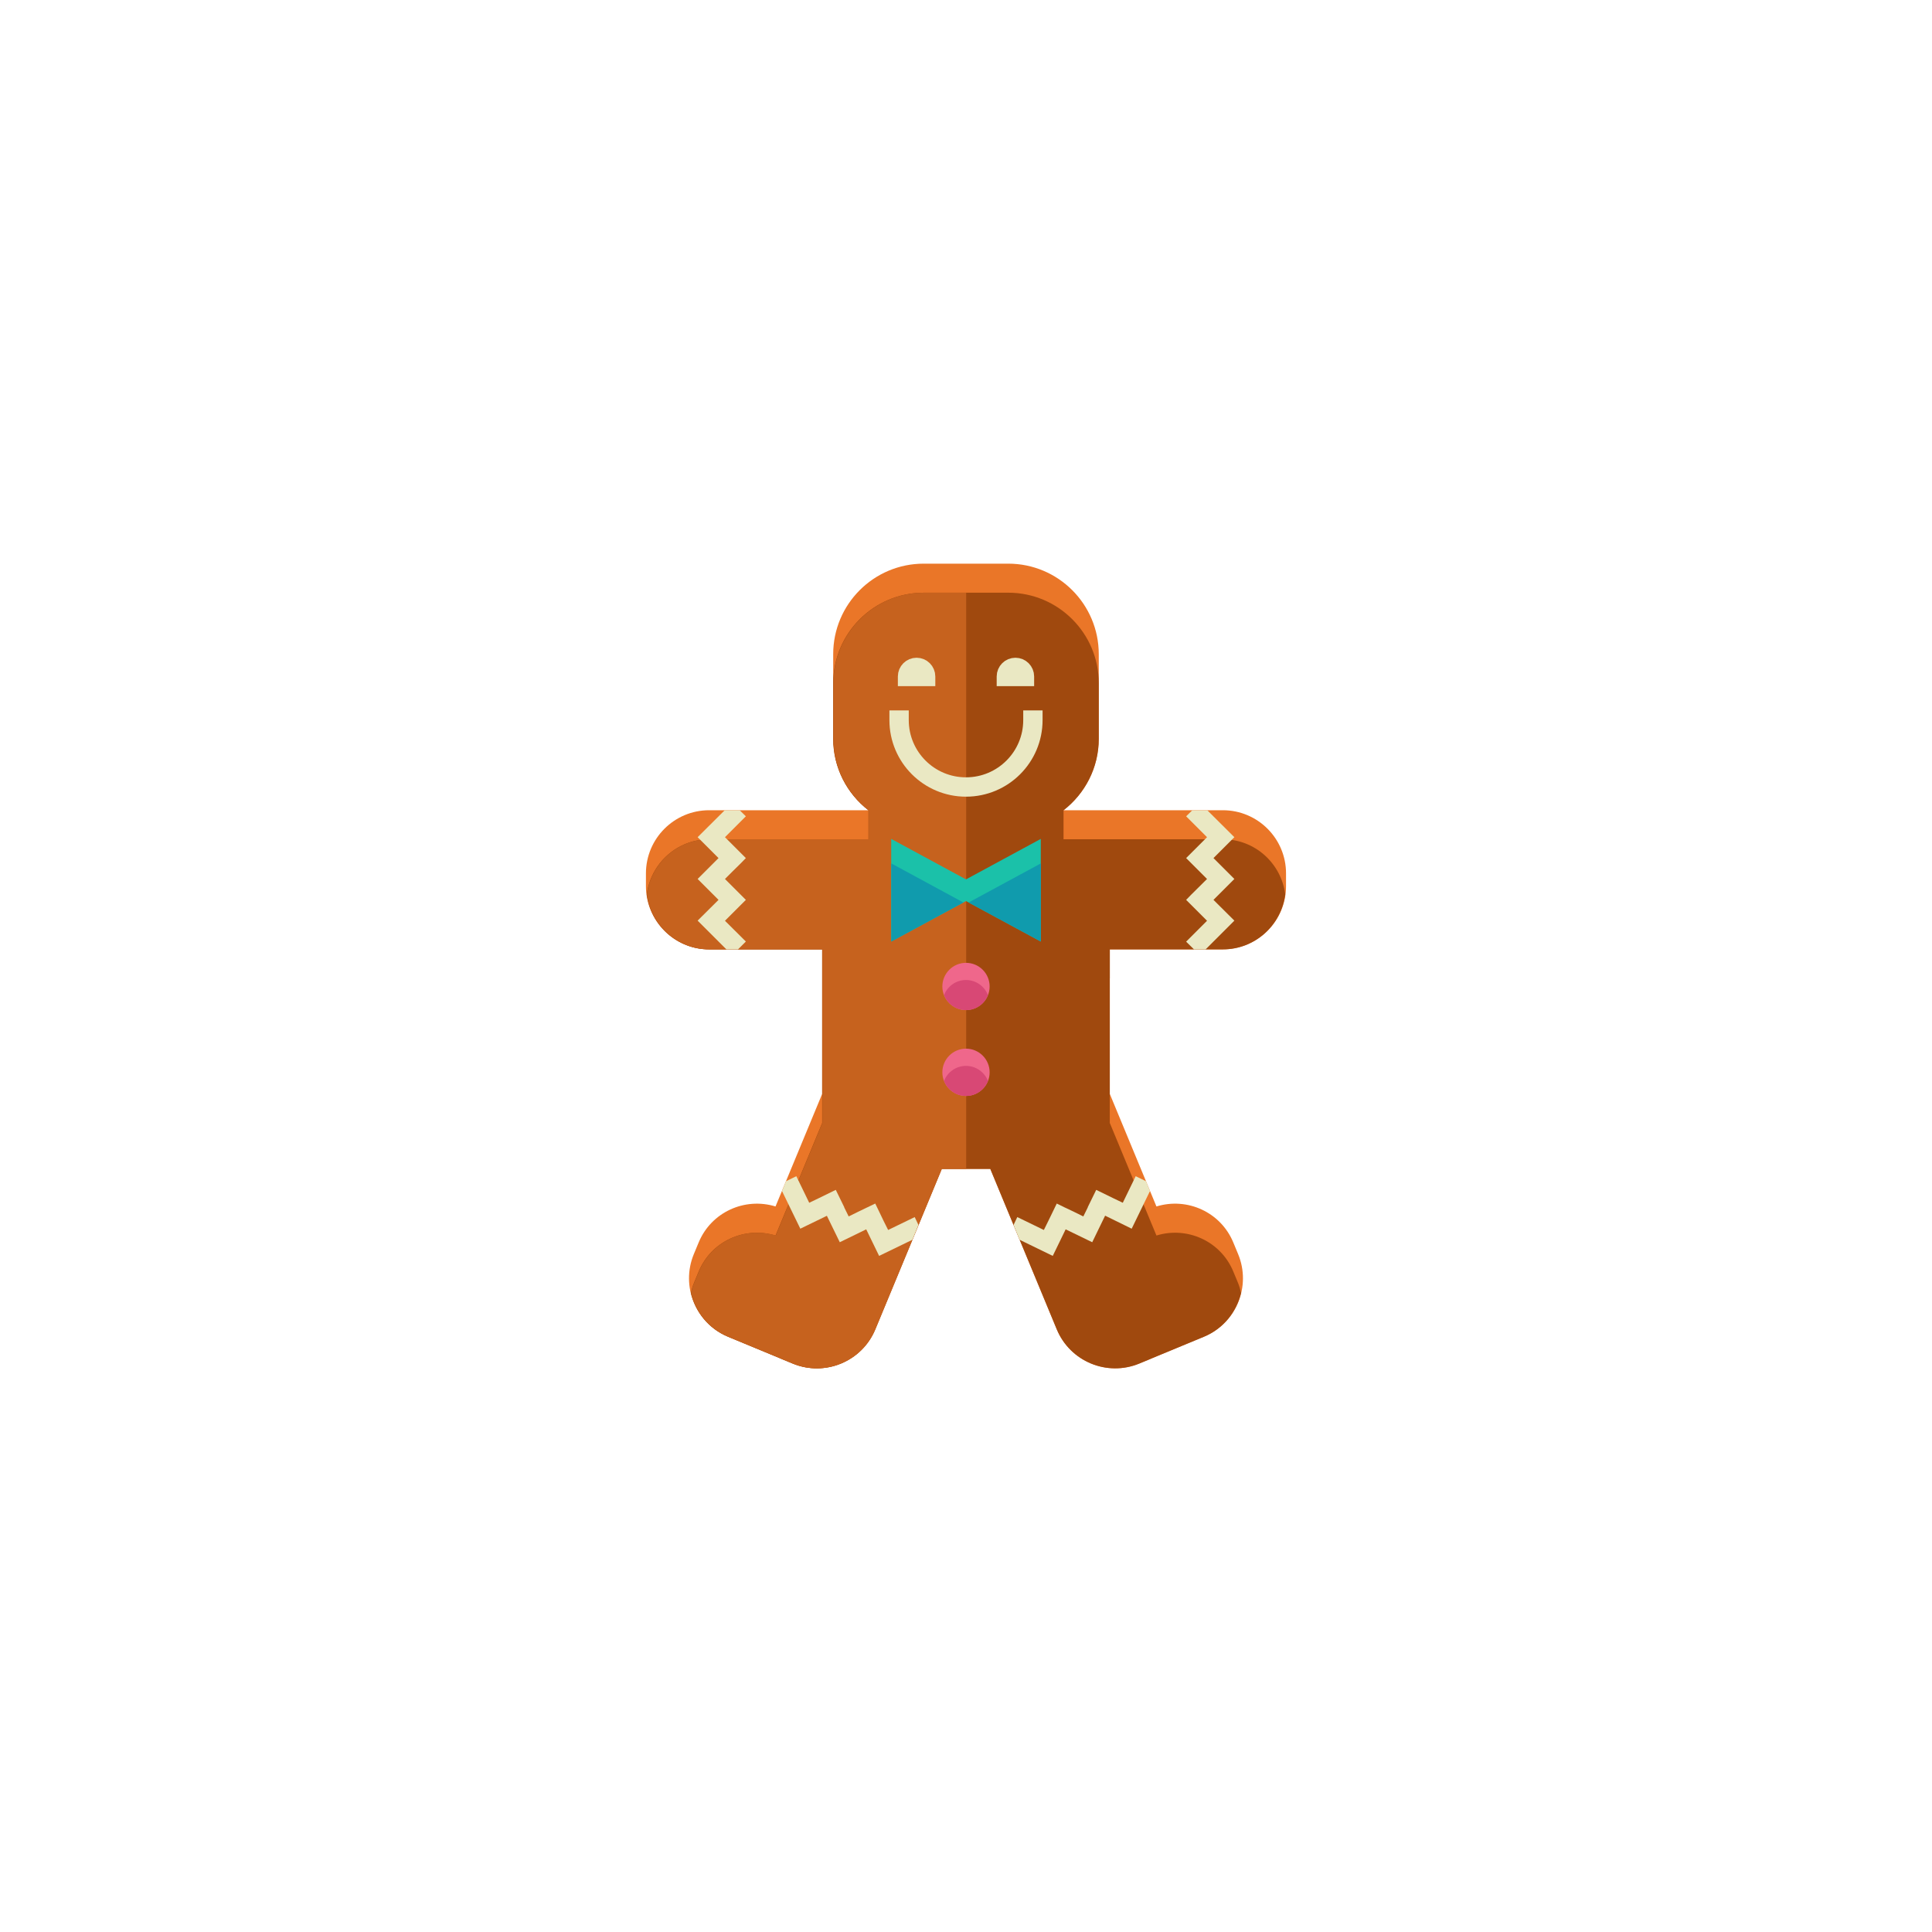 <?xml version="1.0" encoding="UTF-8" standalone="no" ?>
<!DOCTYPE svg PUBLIC "-//W3C//DTD SVG 1.1//EN" "http://www.w3.org/Graphics/SVG/1.1/DTD/svg11.dtd">
<svg xmlns="http://www.w3.org/2000/svg" xmlns:xlink="http://www.w3.org/1999/xlink" version="1.1" width="400" height="400" viewBox="0 0 400 400" xml:space="preserve">
<desc>Created with Fabric.js 3.6.2</desc>
<defs>
</defs>
<g transform="matrix(2.67 0 0 2.67 200 200)" id="Layer_1"  >
<path style="stroke: none; stroke-width: 1; stroke-dasharray: none; stroke-linecap: butt; stroke-dashoffset: 0; stroke-linejoin: miter; stroke-miterlimit: 4; fill: rgb(234,118,40); fill-rule: nonzero; opacity: 1;"  transform=" translate(-37.5, -37.5)" d="M 57.417 25.421 H 45.063 c 1.658 -1.283 2.732 -3.289 2.732 -5.549 v -6.551 c 0 -3.877 -3.145 -7.02 -7.02 -7.02 h -6.553 c -3.877 0 -7.02 3.143 -7.02 7.02 v 6.551 c 0 2.26 1.072 4.266 2.732 5.549 H 17.583 c -2.707 0 -4.902 2.195 -4.902 4.902 v 0.982 c 0 2.707 2.195 4.902 4.902 4.902 h 8.764 v 11.219 c -0.004 0.008 -0.01 0.016 -0.014 0.025 l -3.604 8.695 c -2.389 -0.73 -4.982 0.436 -5.957 2.787 l -0.377 0.908 c -1.035 2.5 0.152 5.369 2.652 6.404 l 4.088 1.693 c 0.004 0.002 0.008 0.006 0.012 0.008 l 0.906 0.375 c 2.5 1.035 5.369 -0.152 6.406 -2.652 l 5.154 -12.439 h 3.771 l 5.154 12.439 c 1.037 2.5 3.904 3.688 6.406 2.652 l 0.906 -0.375 c 0.004 -0.002 0.006 -0.006 0.012 -0.008 l 4.088 -1.693 c 2.5 -1.035 3.688 -3.904 2.652 -6.404 l -0.377 -0.908 c -0.975 -2.352 -3.57 -3.518 -5.957 -2.787 l -3.604 -8.695 c -0.004 -0.01 -0.01 -0.018 -0.014 -0.025 V 36.208 h 8.764 c 2.707 0 4.902 -2.195 4.902 -4.902 v -0.982 C 62.319 27.617 60.124 25.421 57.417 25.421 z" stroke-linecap="round" />
</g>
<g transform="matrix(2.67 0 0 2.67 200 203)" id="Layer_1"  >
<path style="stroke: none; stroke-width: 1; stroke-dasharray: none; stroke-linecap: butt; stroke-dashoffset: 0; stroke-linejoin: miter; stroke-miterlimit: 4; fill: rgb(160,73,14); fill-rule: nonzero; opacity: 1;"  transform=" translate(-37.5, -38.62)" d="M 48.653 38.455 v -2.246 h 8.764 c 2.49 0 4.525 -1.865 4.838 -4.27 c -0.312 -2.406 -2.348 -4.27 -4.838 -4.27 H 45.063 v -2.248 c 1.658 -1.283 2.732 -3.289 2.732 -5.549 v -4.305 c 0 -3.875 -3.145 -7.018 -7.02 -7.018 h -6.553 c -3.877 0 -7.02 3.143 -7.02 7.018 v 4.305 c 0 2.26 1.072 4.266 2.732 5.549 v 2.248 H 17.583 c -2.49 0 -4.525 1.863 -4.84 4.27 c 0.314 2.404 2.35 4.27 4.84 4.27 h 8.764 v 2.246 v 8.973 v 2.246 c -0.004 0.008 -0.01 0.016 -0.014 0.025 l -3.604 8.697 c -2.389 -0.73 -4.982 0.434 -5.957 2.787 l -0.377 0.908 c -0.104 0.248 -0.168 0.504 -0.229 0.758 c 0.354 1.477 1.371 2.773 2.881 3.398 l 4.088 1.693 c 0.004 0.002 0.008 0.006 0.012 0.008 l 0.906 0.375 c 2.5 1.035 5.369 -0.152 6.406 -2.652 l 5.154 -12.439 h 3.771 l 5.154 12.439 c 1.037 2.5 3.904 3.688 6.406 2.652 l 0.906 -0.375 c 0.004 -0.002 0.006 -0.006 0.012 -0.008 l 4.088 -1.693 c 1.508 -0.625 2.527 -1.922 2.879 -3.398 c -0.061 -0.254 -0.125 -0.51 -0.227 -0.758 l -0.377 -0.908 c -0.975 -2.354 -3.57 -3.518 -5.957 -2.787 l -3.604 -8.697 c -0.004 -0.01 -0.01 -0.018 -0.014 -0.025 v -2.246 V 38.455 z" stroke-linecap="round" />
</g>
<g transform="matrix(2.67 0 0 2.67 166.99 203)" id="Layer_1"  >
<path style="stroke: none; stroke-width: 1; stroke-dasharray: none; stroke-linecap: butt; stroke-dashoffset: 0; stroke-linejoin: miter; stroke-miterlimit: 4; fill: rgb(198,98,30); fill-rule: nonzero; opacity: 1;"  transform=" translate(-25.12, -38.62)" d="M 37.499 8.55 h -3.275 c -3.877 0 -7.02 3.143 -7.02 7.018 v 4.305 c 0 2.26 1.072 4.266 2.732 5.549 v 2.248 H 17.583 c -2.49 0 -4.525 1.863 -4.84 4.27 c 0.314 2.404 2.35 4.27 4.84 4.27 h 8.764 v 2.246 v 8.973 v 2.246 c -0.004 0.008 -0.01 0.016 -0.014 0.025 l -3.604 8.697 c -2.389 -0.73 -4.982 0.434 -5.957 2.787 l -0.377 0.908 c -0.104 0.248 -0.168 0.504 -0.229 0.758 c 0.354 1.477 1.371 2.773 2.881 3.398 l 4.088 1.693 c 0.004 0.002 0.008 0.006 0.012 0.008 l 0.906 0.375 c 2.5 1.035 5.369 -0.152 6.406 -2.652 l 5.154 -12.439 h 1.885 V 8.55 z" stroke-linecap="round" />
</g>
<g transform="matrix(2.67 0 0 2.67 176.03 251.77)" id="Layer_1"  >
<polygon style="stroke: none; stroke-width: 1; stroke-dasharray: none; stroke-linecap: butt; stroke-dashoffset: 0; stroke-linejoin: miter; stroke-miterlimit: 4; fill: rgb(234,232,195); fill-rule: nonzero; opacity: 1;"  points="5,0.08 2.94,1.08 2.59,0.38 2.59,0.38 2.23,-0.37 1.94,-0.97 1.94,-0.97 1.94,-0.97 1.19,-0.61 0.59,-0.32 0.59,-0.32 -0.12,0.03 -0.47,-0.68 -0.46,-0.68 -1.12,-2.03 -2.47,-1.37 -3.18,-1.03 -4.18,-3.09 -4.98,-2.7 -5.29,-1.94 -3.87,0.98 -1.81,-0.02 -0.81,2.03 1.24,1.03 2.24,3.09 4.82,1.84 5.29,0.69 " />
</g>
<g transform="matrix(2.67 0 0 2.67 223.97 251.77)" id="Layer_1"  >
<polygon style="stroke: none; stroke-width: 1; stroke-dasharray: none; stroke-linecap: butt; stroke-dashoffset: 0; stroke-linejoin: miter; stroke-miterlimit: 4; fill: rgb(234,232,195); fill-rule: nonzero; opacity: 1;"  points="5.29,-1.94 4.98,-2.7 4.18,-3.09 3.18,-1.03 2.47,-1.37 1.12,-2.03 0.46,-0.68 0.47,-0.68 0.12,0.03 -0.59,-0.32 -0.59,-0.32 -1.37,-0.69 -1.94,-0.97 -1.94,-0.97 -1.94,-0.97 -2.37,-0.08 -2.59,0.37 -2.94,1.08 -5,0.08 -5.29,0.69 -4.82,1.84 -2.25,3.09 -1.25,1.03 0.81,2.03 1.81,-0.03 3.87,0.98 " />
</g>
<g transform="matrix(2.67 0 0 2.67 250.57 182.17)" id="Layer_1"  >
<polygon style="stroke: none; stroke-width: 1; stroke-dasharray: none; stroke-linecap: butt; stroke-dashoffset: 0; stroke-linejoin: miter; stroke-miterlimit: 4; fill: rgb(234,232,195); fill-rule: nonzero; opacity: 1;"  points="0.25,-1.69 1.87,-3.31 -0.22,-5.39 -1.4,-5.39 -1.87,-4.93 -0.25,-3.31 -1.33,-2.23 -1.87,-1.69 -1.87,-1.69 -1.58,-1.4 -0.25,-0.07 -1.47,1.14 -1.87,1.55 -1.87,1.55 -1.58,1.84 -0.25,3.17 -1.87,4.79 -1.26,5.39 -0.36,5.39 1.87,3.16 0.25,1.55 1.87,-0.07 " />
</g>
<g transform="matrix(2.67 0 0 2.67 149.43 182.17)" id="Layer_1"  >
<polygon style="stroke: none; stroke-width: 1; stroke-dasharray: none; stroke-linecap: butt; stroke-dashoffset: 0; stroke-linejoin: miter; stroke-miterlimit: 4; fill: rgb(234,232,195); fill-rule: nonzero; opacity: 1;"  points="-1.87,-3.31 -0.25,-1.69 -1.87,-0.07 -0.25,1.55 -1.87,3.16 0.36,5.39 1.26,5.39 1.87,4.78 0.25,3.17 0.81,2.61 0.81,2.61 1.47,1.95 1.87,1.55 1.87,1.55 1.58,1.26 0.81,0.49 0.81,0.49 0.25,-0.07 0.81,-0.63 0.81,-0.63 1.47,-1.28 1.87,-1.69 1.87,-1.69 1.52,-2.04 0.81,-2.75 0.81,-2.75 0.25,-3.31 1.87,-4.93 1.4,-5.39 0.22,-5.39 " />
</g>
<g transform="matrix(2.67 0 0 2.67 200 204.24)" id="Layer_1"  >
<circle style="stroke: none; stroke-width: 1; stroke-dasharray: none; stroke-linecap: butt; stroke-dashoffset: 0; stroke-linejoin: miter; stroke-miterlimit: 4; fill: rgb(239,103,139); fill-rule: nonzero; opacity: 1;"  cx="0" cy="0" r="1.833" />
</g>
<g transform="matrix(2.67 0 0 2.67 200 206.02)" id="Layer_1"  >
<path style="stroke: none; stroke-width: 1; stroke-dasharray: none; stroke-linecap: butt; stroke-dashoffset: 0; stroke-linejoin: miter; stroke-miterlimit: 4; fill: rgb(216,72,117); fill-rule: nonzero; opacity: 1;"  transform=" translate(-37.5, -39.76)" d="M 37.499 38.591 c -0.775 0 -1.436 0.486 -1.701 1.168 c 0.266 0.68 0.926 1.164 1.701 1.164 c 0.777 0 1.436 -0.484 1.703 -1.164 C 38.935 39.078 38.276 38.591 37.499 38.591 z" stroke-linecap="round" />
</g>
<g transform="matrix(2.67 0 0 2.67 200 222.01)" id="Layer_1"  >
<circle style="stroke: none; stroke-width: 1; stroke-dasharray: none; stroke-linecap: butt; stroke-dashoffset: 0; stroke-linejoin: miter; stroke-miterlimit: 4; fill: rgb(239,103,139); fill-rule: nonzero; opacity: 1;"  cx="0" cy="0" r="1.833" />
</g>
<g transform="matrix(2.67 0 0 2.67 200 223.79)" id="Layer_1"  >
<path style="stroke: none; stroke-width: 1; stroke-dasharray: none; stroke-linecap: butt; stroke-dashoffset: 0; stroke-linejoin: miter; stroke-miterlimit: 4; fill: rgb(216,72,117); fill-rule: nonzero; opacity: 1;"  transform=" translate(-37.5, -46.42)" d="M 37.499 45.255 c -0.775 0 -1.436 0.484 -1.701 1.166 c 0.266 0.682 0.926 1.166 1.701 1.166 c 0.777 0 1.436 -0.484 1.703 -1.166 C 38.935 45.74 38.276 45.255 37.499 45.255 z" stroke-linecap="round" />
</g>
<g transform="matrix(2.67 0 0 2.67 200 184.31)" id="Layer_1"  >
<polygon style="stroke: none; stroke-width: 1; stroke-dasharray: none; stroke-linecap: butt; stroke-dashoffset: 0; stroke-linejoin: miter; stroke-miterlimit: 4; fill: rgb(27,193,169); fill-rule: nonzero; opacity: 1;"  points="0,-0.84 -5.8,-3.98 -5.8,3.98 0,0.84 5.8,3.98 5.8,-3.98 " />
</g>
<g transform="matrix(2.67 0 0 2.67 191.98 186.85)" id="Layer_1"  >
<polygon style="stroke: none; stroke-width: 1; stroke-dasharray: none; stroke-linecap: butt; stroke-dashoffset: 0; stroke-linejoin: miter; stroke-miterlimit: 4; fill: rgb(16,155,173); fill-rule: nonzero; opacity: 1;"  points="-2.79,3.03 2.8,0 -2.79,-3.03 " />
</g>
<g transform="matrix(2.67 0 0 2.67 208.02 186.85)" id="Layer_1"  >
<polygon style="stroke: none; stroke-width: 1; stroke-dasharray: none; stroke-linecap: butt; stroke-dashoffset: 0; stroke-linejoin: miter; stroke-miterlimit: 4; fill: rgb(16,155,173); fill-rule: nonzero; opacity: 1;"  points="-2.8,0 2.8,3.03 2.8,-3.03 " />
</g>
<g transform="matrix(2.67 0 0 2.67 189.78 139.12)" id="Layer_1"  >
<path style="stroke: rgb(234,232,195); stroke-width: 1.5; stroke-dasharray: none; stroke-linecap: square; stroke-dashoffset: 0; stroke-linejoin: miter; stroke-miterlimit: 10; fill: none; fill-rule: nonzero; opacity: 1;"  transform=" translate(-33.67, -14.67)" d="M 32.964 15.021 c 0 -0.387 0.314 -0.703 0.701 -0.703 s 0.703 0.316 0.703 0.703" stroke-linecap="round" />
</g>
<g transform="matrix(2.67 0 0 2.67 210.22 139.12)" id="Layer_1"  >
<path style="stroke: rgb(234,232,195); stroke-width: 1.5; stroke-dasharray: none; stroke-linecap: square; stroke-dashoffset: 0; stroke-linejoin: miter; stroke-miterlimit: 10; fill: none; fill-rule: nonzero; opacity: 1;"  transform=" translate(-41.33, -14.67)" d="M 40.632 15.021 c 0 -0.387 0.314 -0.703 0.703 -0.703 c 0.387 0 0.701 0.316 0.701 0.703" stroke-linecap="round" />
</g>
<g transform="matrix(2.67 0 0 2.67 200 156.02)" id="Layer_1"  >
<path style="stroke: rgb(234,232,195); stroke-width: 1.5; stroke-dasharray: none; stroke-linecap: square; stroke-dashoffset: 0; stroke-linejoin: miter; stroke-miterlimit: 10; fill: none; fill-rule: nonzero; opacity: 1;"  transform=" translate(-37.5, -21.01)" d="M 42.688 18.414 c 0 2.865 -2.322 5.188 -5.189 5.188 c -2.865 0 -5.188 -2.322 -5.188 -5.188" stroke-linecap="round" />
</g>
</svg>